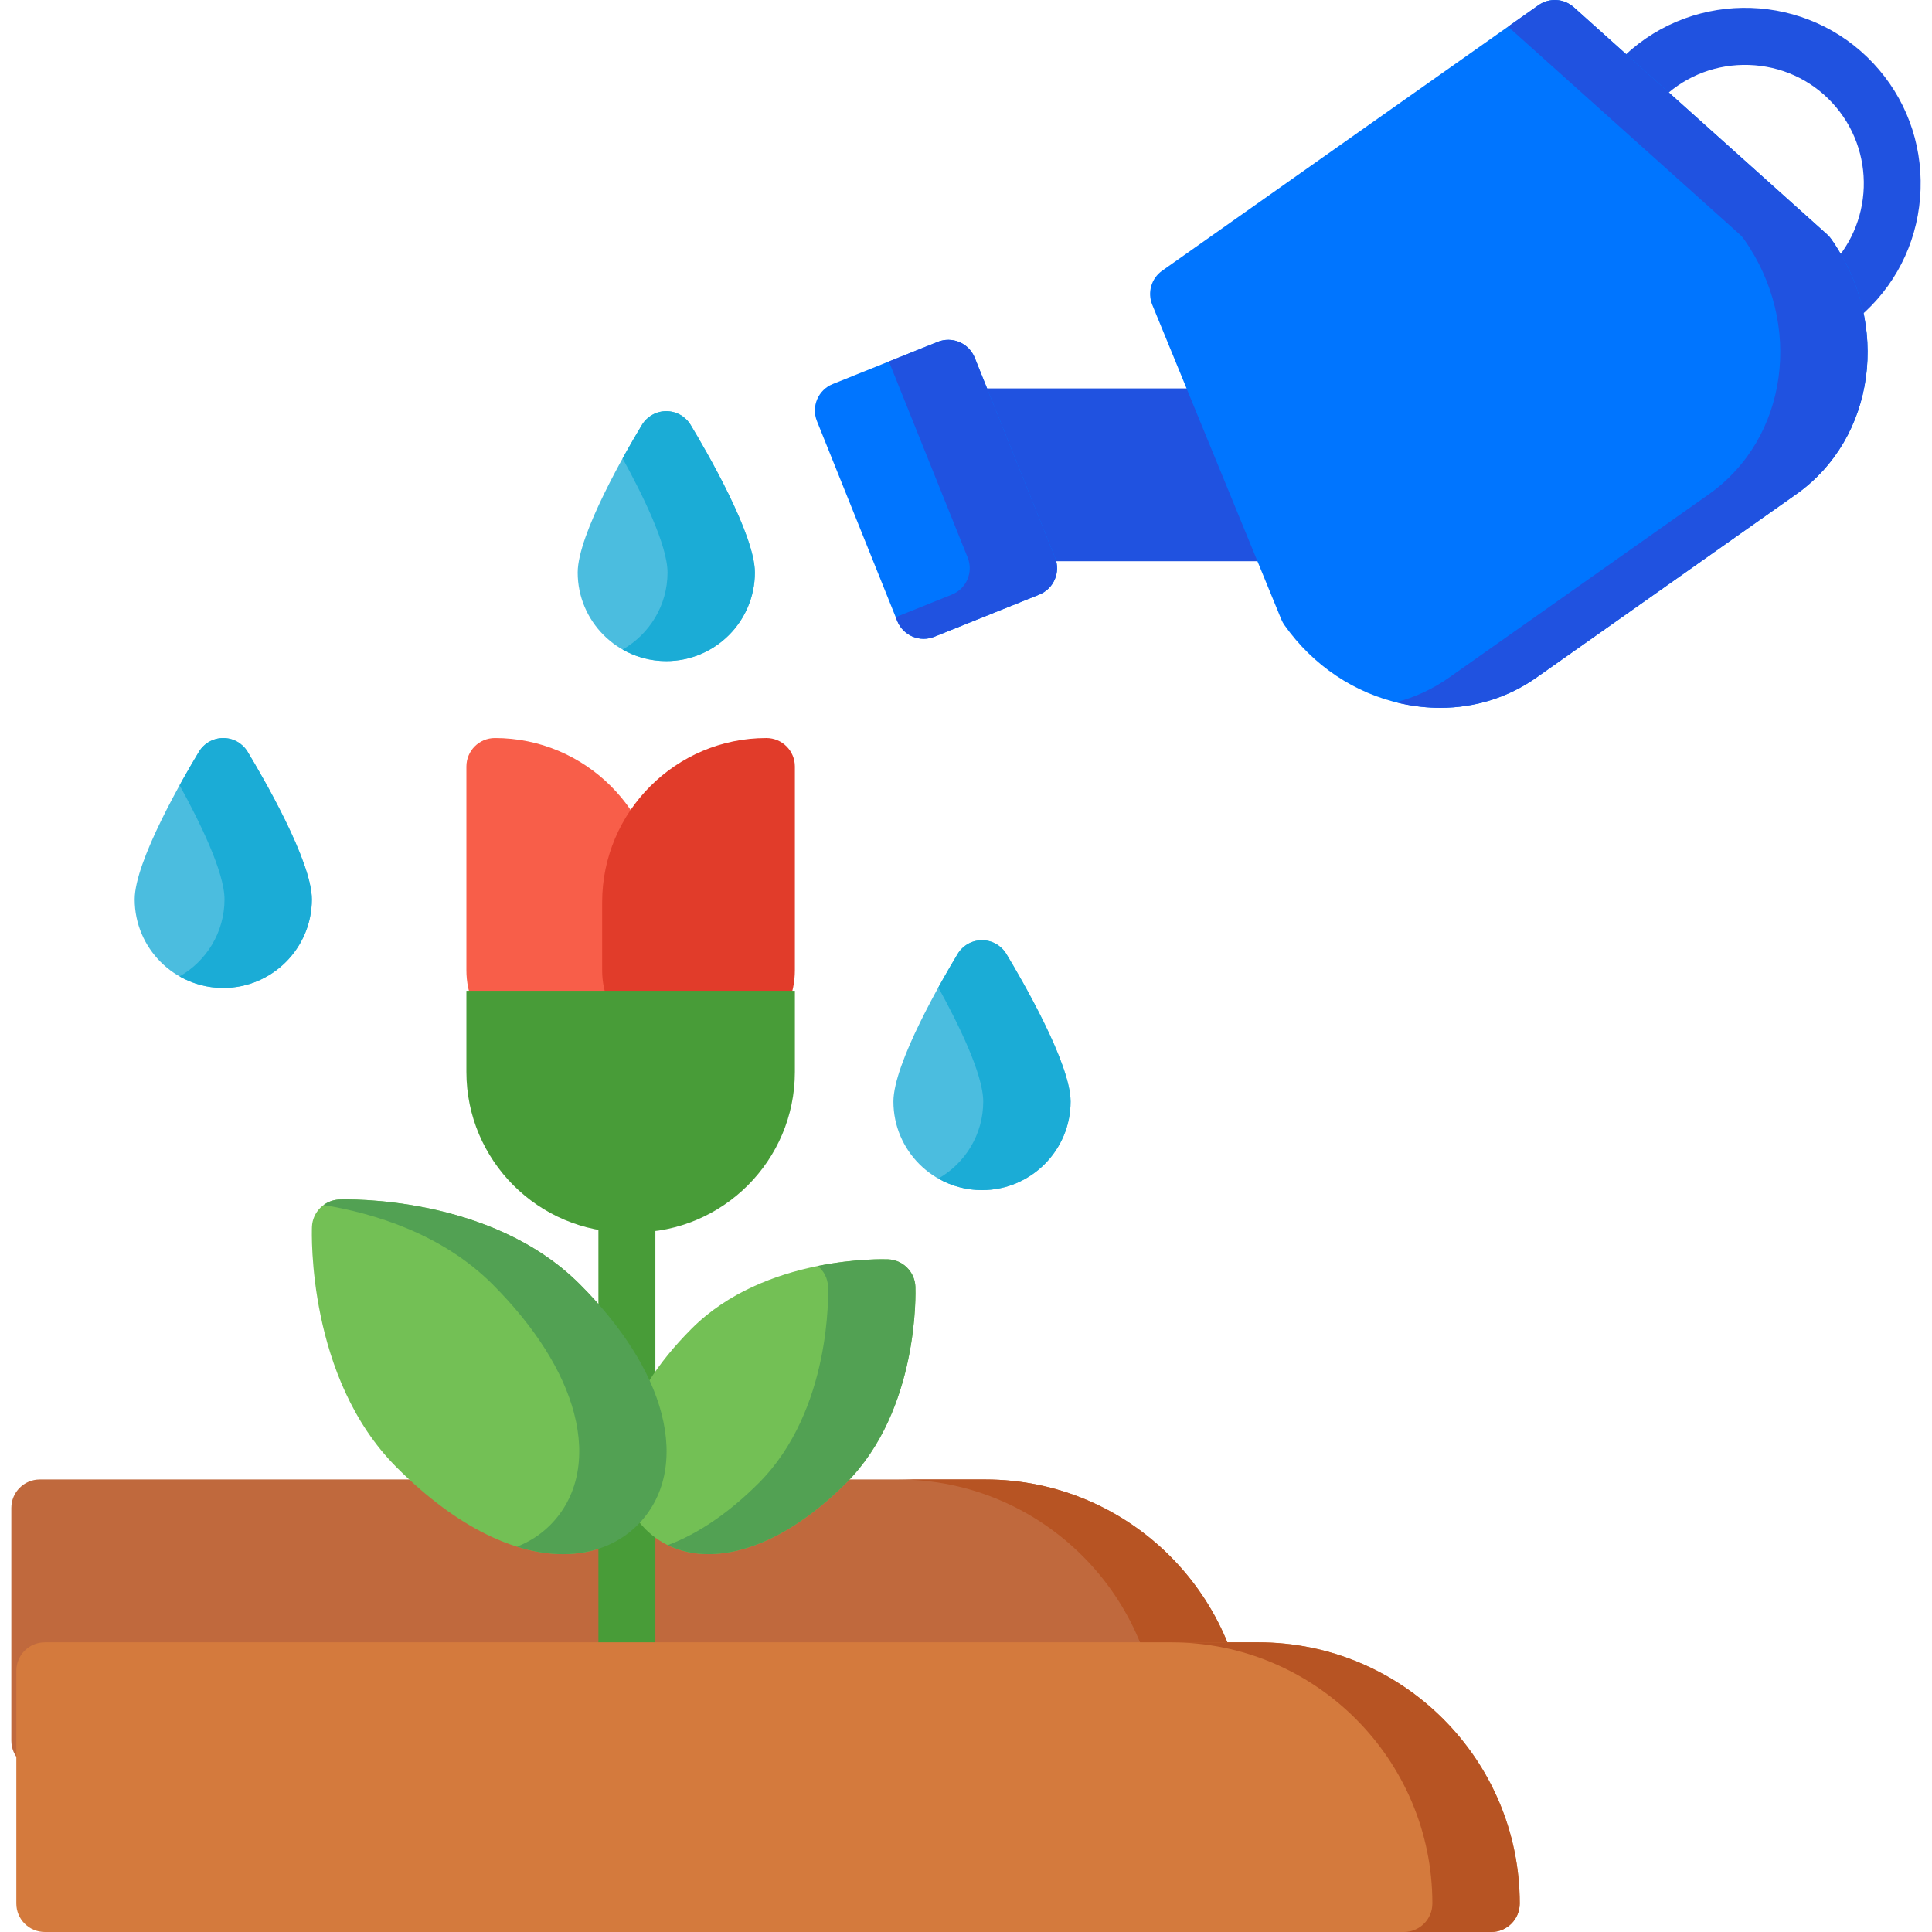 <?xml version="1.0" encoding="iso-8859-1"?>
<!-- Generator: Adobe Illustrator 21.0.0, SVG Export Plug-In . SVG Version: 6.00 Build 0)  -->
<svg xmlns="http://www.w3.org/2000/svg" xmlns:xlink="http://www.w3.org/1999/xlink" version="1.1" id="Capa_1" x="0px" y="0px" viewBox="0 0 508.706 508.706" style="enable-background:new 0 0 508.706 508.706;" xml:space="preserve" width="512" height="512">
<g>
	<path style="fill:#2052E0;" d="M340.385,137.549l-11.863-30.502c-1.121-2.883-3.897-4.782-6.99-4.782h-65.968   c-2.446,0-4.739,1.193-6.143,3.197c-1.404,2.003-1.742,4.566-0.906,6.865l11.086,30.502c1.077,2.964,3.895,4.938,7.049,4.938   h66.745c2.476,0,4.793-1.222,6.19-3.266C340.984,142.458,341.282,139.856,340.385,137.549z"/>
	<g>
		<g>
			<path style="fill:#2052E0;" d="M485.994,84.116c-2.003,0-4.001-0.797-5.477-2.375c-2.831-3.024-2.674-7.77,0.351-10.6     c12.589-11.784,13.245-31.612,1.461-44.202c-5.679-6.067-13.421-9.561-21.8-9.838c-8.373-0.271-16.334,2.698-22.402,8.377     l-3.577,3.348c-3.023,2.831-7.77,2.674-10.601-0.351c-2.831-3.024-2.674-7.77,0.351-10.601l3.577-3.348     c18.628-17.436,47.967-16.465,65.403,2.163c8.417,8.992,12.827,20.764,12.417,33.147c-0.409,12.383-5.587,23.838-14.58,32.255     C489.672,83.446,487.831,84.116,485.994,84.116z"/>
		</g>
	</g>
	<path style="fill:#C0693D;" d="M259.458,389.551H10.482c-4.142,0-7.5,3.358-7.5,7.5v61.272c0,4.142,3.358,7.5,7.5,7.5h310.249   c4.142,0,7.5-3.358,7.5-7.5C328.231,420.402,297.38,389.551,259.458,389.551z"/>
	<path style="fill:#73C055;" d="M174.154,372.104c-2.895-11.052-10.333-22.802-21.51-33.978   c-23.529-23.529-61.686-22.346-63.298-22.282c-3.916,0.151-7.056,3.29-7.206,7.206c-0.062,1.613-1.248,39.769,22.282,63.298   c16.336,16.336,31.625,22.866,43.829,22.866c8.089,0,14.823-2.869,19.607-7.653C175.018,394.401,177.255,383.939,174.154,372.104z"/>
	<path style="fill:#F85E49;" d="M130.305,194.329c-4.142,0-7.5,3.358-7.5,7.5v53.632c0,12.495,10.166,22.66,22.66,22.66h5.425   c12.495,0,22.66-10.165,22.66-22.66v-17.887C173.551,213.729,154.151,194.329,130.305,194.329z"/>
	<path style="fill:#E13C2A;" d="M201.795,194.329c-23.845,0-43.245,19.4-43.245,43.245v17.887c0,12.495,10.166,22.66,22.66,22.66   h5.425c12.495,0,22.66-10.165,22.66-22.66v-53.632C209.295,197.687,205.937,194.329,201.795,194.329z"/>
	<path style="fill:#489C38;" d="M122.812,260.882c-0.001,0.044-0.007,0.087-0.007,0.131v21.23c0,23.302,18.957,42.259,42.258,42.259   h1.973c23.301,0,42.258-18.957,42.258-42.259v-21.23c0-0.044-0.006-0.087-0.007-0.131H122.812z"/>
	<g>
		<g>
			<path style="fill:#489C38;" d="M165.064,444.079c-4.142,0-7.5-3.358-7.5-7.5V323.321c0-4.142,3.358-7.5,7.5-7.5     c4.142,0,7.5,3.358,7.5,7.5v113.258C172.564,440.721,169.206,444.079,165.064,444.079z"/>
		</g>
	</g>
	<path style="fill:#73C055;" d="M241.03,338.793c-0.151-3.916-3.291-7.056-7.207-7.207c-1.316-0.047-32.44-1.017-51.702,18.245   c-9.12,9.119-15.199,18.744-17.58,27.834c-2.619,9.996-0.692,18.87,5.424,24.985c4.333,4.334,10.052,6.565,16.574,6.565   c2.682,0,5.499-0.378,8.412-1.14c9.09-2.381,18.715-8.46,27.834-17.58C242.047,371.233,241.08,340.108,241.03,338.793z"/>
	<path style="fill:#52A153;" d="M174.154,372.104c-2.895-11.052-10.333-22.802-21.51-33.978   c-23.529-23.529-61.686-22.346-63.298-22.282c-1.546,0.06-2.966,0.59-4.134,1.445c13.379,2.199,31.213,7.618,44.432,20.837   c11.177,11.176,18.615,22.926,21.51,33.978c3.101,11.835,0.864,22.297-6.297,29.458c-2.434,2.434-5.375,4.369-8.739,5.686   c4.298,1.342,8.363,1.968,12.132,1.968c8.089,0,14.823-2.869,19.607-7.653C175.018,394.401,177.255,383.939,174.154,372.104z"/>
	<path style="fill:#52A153;" d="M241.03,338.793c-0.151-3.916-3.29-7.056-7.207-7.207c-0.644-0.023-8.43-0.261-18.466,1.752   c1.567,1.317,2.588,3.264,2.672,5.454c0.05,1.315,1.017,32.44-18.245,51.702c-7.828,7.829-16.029,13.408-23.944,16.34   c3.2,1.566,6.801,2.38,10.698,2.38c2.682,0,5.499-0.378,8.412-1.14c9.09-2.381,18.715-8.46,27.834-17.58   C242.047,371.233,241.08,340.108,241.03,338.793z"/>
	<path style="fill:#4BBDDF;" d="M175.435,108.264c-2.628,0-5.064,1.375-6.422,3.626c-3.966,6.574-16.904,28.804-16.904,38.851   c0,12.862,10.464,23.326,23.326,23.326c12.862,0,23.326-10.464,23.326-23.326c0-10.046-12.938-32.276-16.904-38.851   C180.5,109.64,178.064,108.264,175.435,108.264z"/>
	<path style="fill:#4BBDDF;" d="M264.987,251.19c-1.357-2.25-3.794-3.626-6.422-3.626c-2.628,0-5.064,1.376-6.422,3.626   c-3.965,6.574-16.903,28.804-16.903,38.851c0,12.862,10.464,23.326,23.326,23.326c12.862,0,23.326-10.464,23.326-23.326   C281.891,279.994,268.952,257.764,264.987,251.19z"/>
	<path style="fill:#4BBDDF;" d="M58.787,194.329c-2.628,0-5.064,1.376-6.422,3.626c-3.966,6.574-16.904,28.804-16.904,38.851   c0,12.862,10.464,23.326,23.326,23.326c12.862,0,23.326-10.464,23.326-23.326c0-10.046-12.938-32.276-16.904-38.851   C63.851,195.704,61.415,194.329,58.787,194.329z"/>
	<path style="fill:#1BACD6;" d="M181.857,111.89c-1.357-2.25-3.794-3.626-6.422-3.626c-2.628,0-5.064,1.375-6.422,3.626   c-1.132,1.876-2.995,5.029-5.078,8.807c5.219,9.464,11.826,22.863,11.826,30.043c0,8.682-4.771,16.266-11.826,20.282   c3.397,1.934,7.32,3.044,11.5,3.044c12.862,0,23.326-10.464,23.326-23.326C198.761,140.695,185.823,118.465,181.857,111.89z"/>
	<path style="fill:#1BACD6;" d="M264.987,251.19c-1.357-2.25-3.794-3.626-6.422-3.626c-2.628,0-5.064,1.376-6.422,3.626   c-1.131,1.876-2.994,5.029-5.078,8.807c5.219,9.464,11.826,22.864,11.826,30.044c0,8.682-4.771,16.265-11.826,20.281   c3.397,1.933,7.32,3.044,11.5,3.044c12.862,0,23.326-10.464,23.326-23.326C281.891,279.994,268.952,257.764,264.987,251.19z"/>
	<path style="fill:#1BACD6;" d="M65.209,197.955c-1.357-2.251-3.794-3.626-6.422-3.626c-2.628,0-5.064,1.376-6.422,3.626   c-1.132,1.876-2.994,5.029-5.078,8.807c5.219,9.464,11.826,22.864,11.826,30.043c0,8.682-4.771,16.266-11.826,20.282   c3.397,1.934,7.32,3.044,11.5,3.044c12.862,0,23.326-10.464,23.326-23.326C82.113,226.759,69.175,204.529,65.209,197.955z"/>
	<path style="fill:#B75423;" d="M259.458,389.551h-23c37.921,0,68.773,30.851,68.773,68.772c0,4.142-3.358,7.5-7.5,7.5h23   c4.142,0,7.5-3.358,7.5-7.5C328.231,420.402,297.38,389.551,259.458,389.551z"/>
	<path style="fill:#0075FF;" d="M482.191,62.968c-0.325-0.46-0.701-0.883-1.121-1.259L414.4,1.916   c-2.602-2.334-6.474-2.561-9.331-0.544l-99.062,69.902c-2.857,2.016-3.942,5.739-2.615,8.974l33.988,82.855   c0.214,0.521,0.486,1.018,0.811,1.478c7.54,10.685,18.544,18.04,30.985,20.712c3.372,0.724,6.736,1.082,10.05,1.082   c9.137,0,17.891-2.72,25.345-7.98l68.386-48.256C493.804,115.429,497.947,85.296,482.191,62.968z"/>
	<path style="fill:#0075FF;" d="M277.796,146.803l-21.145-52.621c-0.742-1.846-2.186-3.321-4.016-4.102   c-1.83-0.781-3.895-0.802-5.74-0.061l-27.631,11.103c-3.843,1.544-5.707,5.912-4.163,9.755l21.145,52.621   c0.742,1.846,2.186,3.321,4.016,4.102c0.939,0.401,1.941,0.602,2.943,0.602c0.949,0,1.899-0.18,2.796-0.541l27.631-11.103   C277.477,155.013,279.341,150.646,277.796,146.803z"/>
	<path style="fill:#2052E0;" d="M482.191,62.968c-0.325-0.46-0.701-0.883-1.121-1.259L414.4,1.916   c-2.602-2.334-6.474-2.561-9.331-0.544l-7.989,5.638l60.992,54.699c0.42,0.377,0.796,0.799,1.121,1.259   c15.755,22.328,11.613,52.461-9.234,67.171l-68.386,48.256c-4.289,3.026-9.009,5.207-13.983,6.517   c0.528,0.132,1.054,0.266,1.588,0.381c3.372,0.724,6.736,1.082,10.05,1.082c9.137,0,17.891-2.72,25.345-7.98l68.386-48.256   C493.804,115.429,497.947,85.296,482.191,62.968z"/>
	<path style="fill:#2052E0;" d="M277.796,146.803l-21.145-52.621c-0.742-1.846-2.186-3.321-4.016-4.102   c-1.83-0.781-3.895-0.802-5.74-0.061l-12.843,5.161l20.743,51.622c1.544,3.843-0.319,8.211-4.163,9.755l-14.787,5.942l0.401,0.998   c0.742,1.846,2.186,3.321,4.016,4.102c0.939,0.401,1.941,0.602,2.943,0.602c0.949,0,1.899-0.18,2.796-0.541l27.631-11.103   C277.477,155.013,279.341,150.646,277.796,146.803z"/>
	<path style="fill:#D47A3D;" d="M331.38,432.433H11.801c-4.142,0-7.5,3.358-7.5,7.5v61.272c0,4.142,3.358,7.5,7.5,7.5h380.851   c4.142,0,7.5-3.358,7.5-7.5C400.152,463.284,369.301,432.433,331.38,432.433z"/>
	<path style="fill:#B75423;" d="M331.38,432.433h-23c37.921,0,68.772,30.851,68.772,68.772c0,4.142-3.358,7.5-7.5,7.5h23   c4.142,0,7.5-3.358,7.5-7.5C400.152,463.284,369.301,432.433,331.38,432.433z"/>
</g>















</svg>
